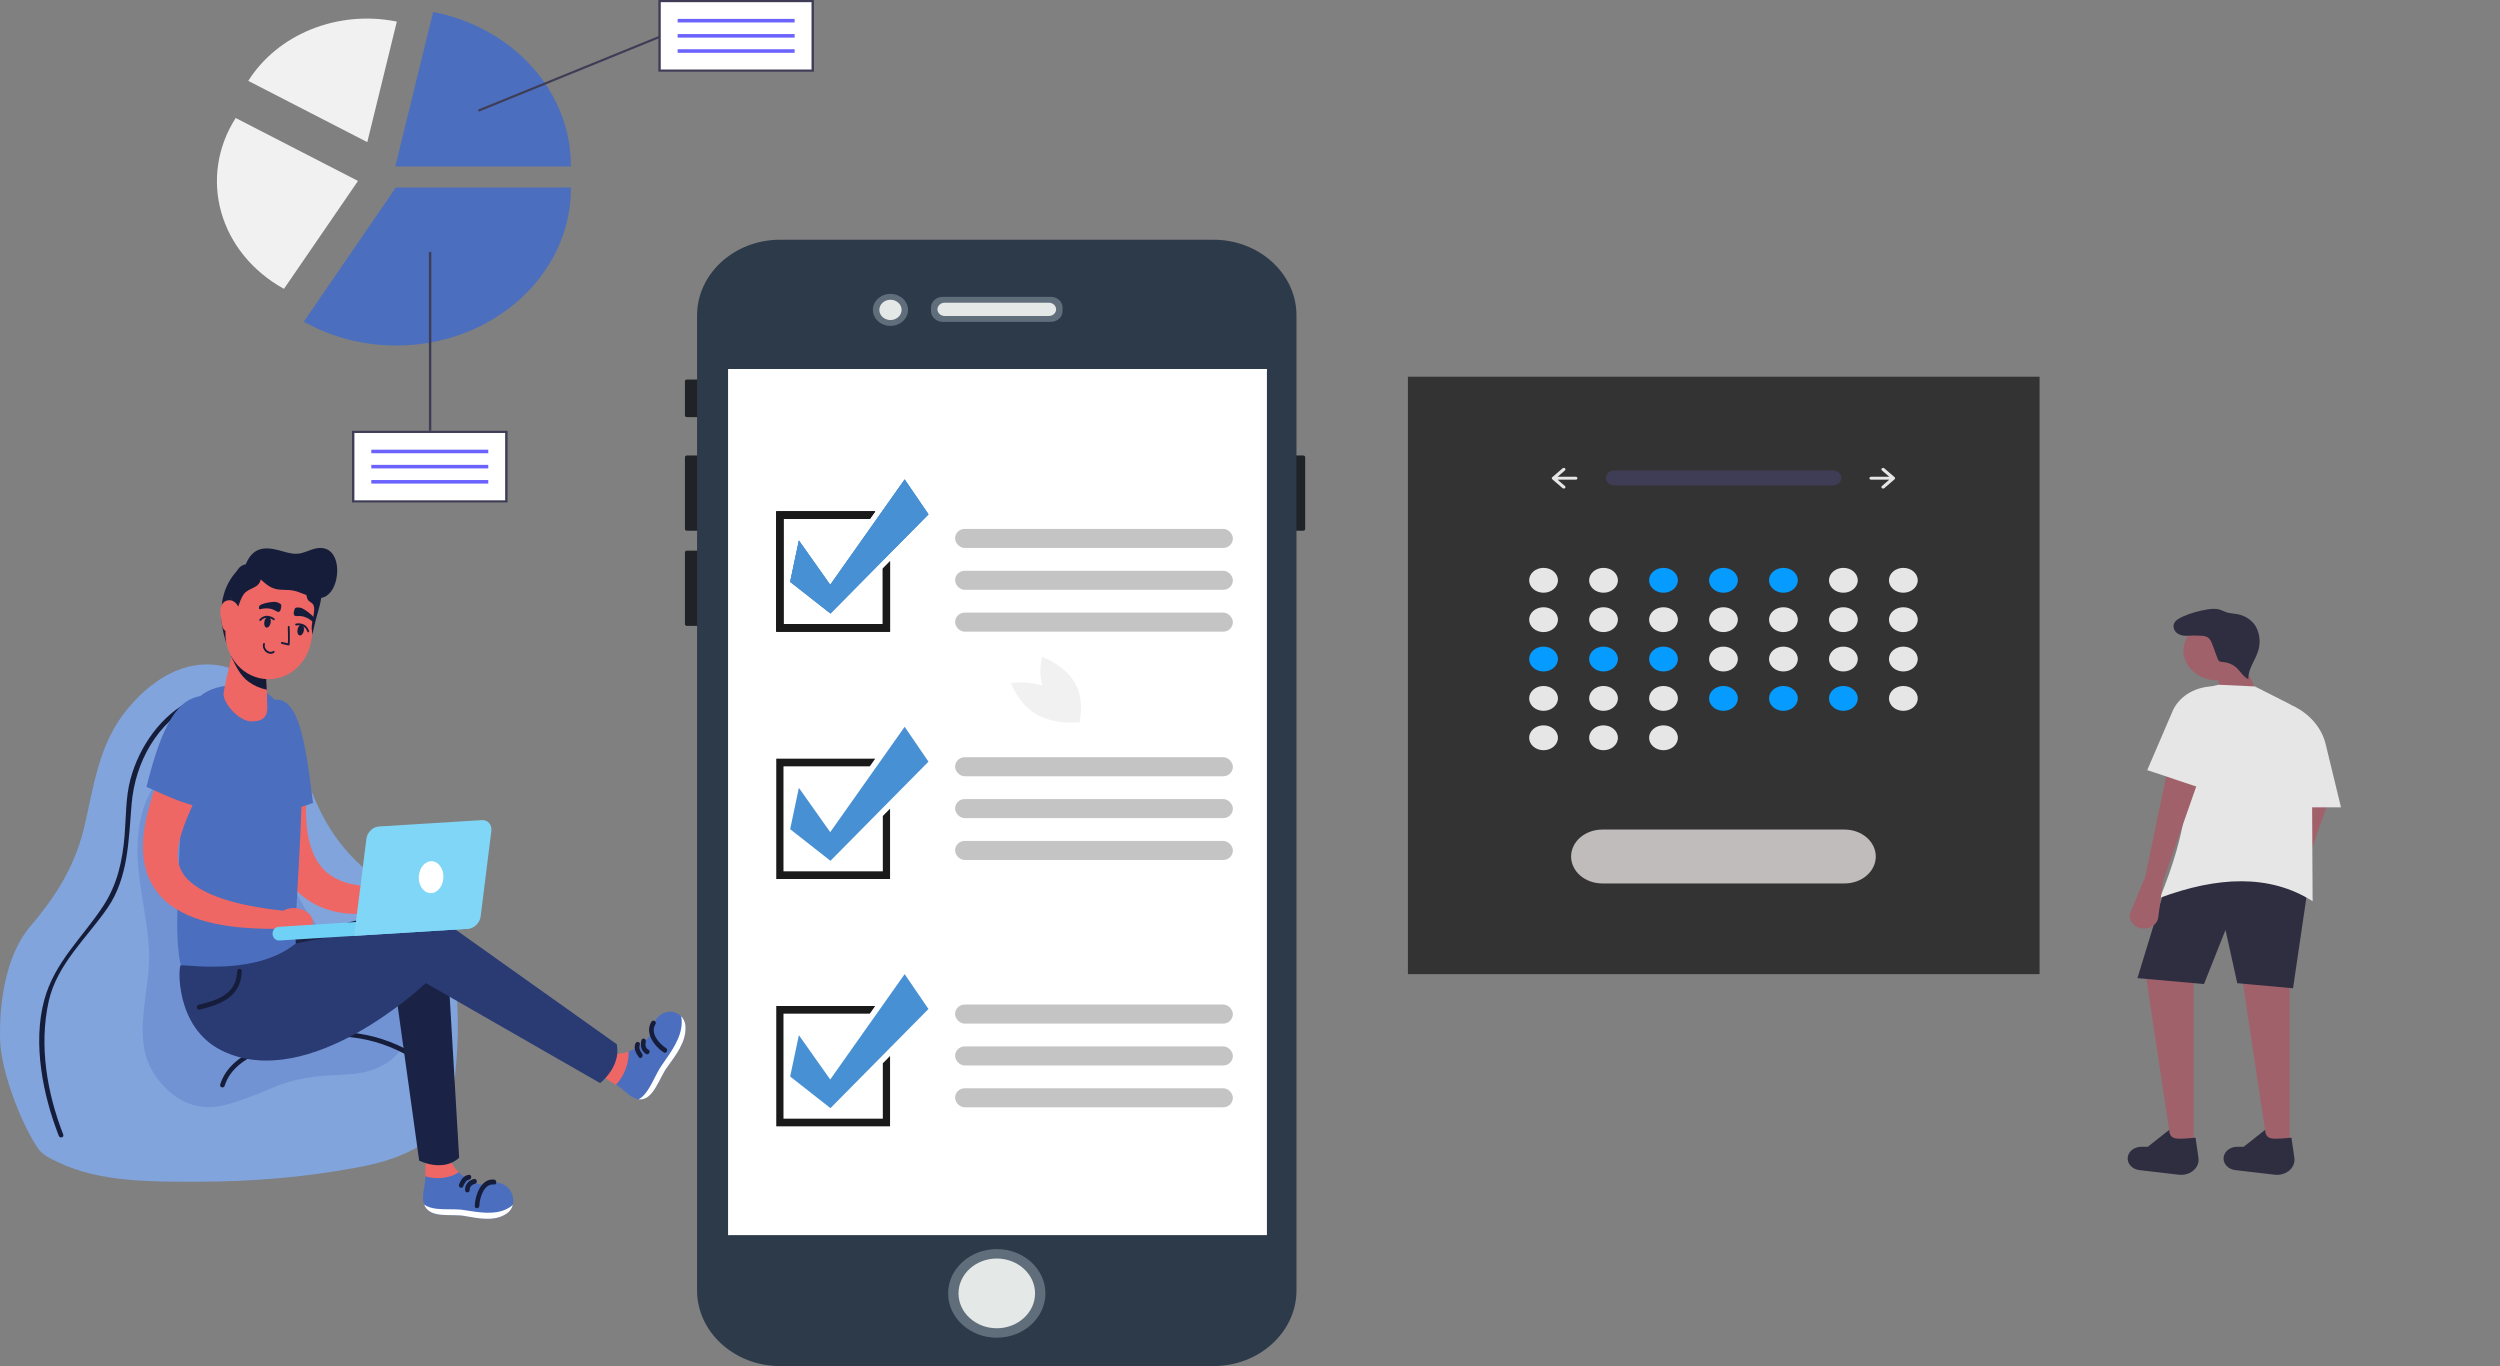 <svg width="657" height="359" viewBox="0 0 657 359" fill="none" xmlns="http://www.w3.org/2000/svg">
<rect x="0" y="0" width="657" height="359" fill="#808080" stroke="none"/>
<g clip-path="url(#clip0)">
<path fill-rule="evenodd" clip-rule="evenodd" d="M180.511 119.704H183.108C183.389 119.704 183.618 119.913 183.618 120.169V139.013C183.618 139.269 183.389 139.478 183.108 139.478H180.511C180.23 139.478 180 139.269 180 139.013V120.169C180 119.913 180.23 119.704 180.511 119.704Z" fill="#1F2226"/>
<path fill-rule="evenodd" clip-rule="evenodd" d="M180.511 144.71H183.108C183.389 144.71 183.618 144.919 183.618 145.175V164.018C183.618 164.275 183.389 164.483 183.108 164.483H180.511C180.23 164.483 180 164.275 180 164.018V145.175C180 144.919 180.23 144.71 180.511 144.71Z" fill="#1F2226"/>
<path fill-rule="evenodd" clip-rule="evenodd" d="M180.511 99.735H183.108C183.389 99.735 183.618 99.944 183.618 100.199V109.156C183.618 109.412 183.389 109.621 183.108 109.621H180.511C180.23 109.621 180 109.412 180 109.156V100.199C180 99.944 180.23 99.735 180.511 99.735Z" fill="#1F2226"/>
<path fill-rule="evenodd" clip-rule="evenodd" d="M339.893 119.704H342.491C342.771 119.704 343.001 119.913 343.001 120.169V139.013C343.001 139.269 342.771 139.478 342.491 139.478H339.893C339.611 139.478 339.383 139.269 339.383 139.013V120.169C339.383 119.913 339.611 119.704 339.893 119.704Z" fill="#1F2226"/>
<path fill-rule="evenodd" clip-rule="evenodd" d="M204.989 63H318.917C330.905 63 340.714 71.933 340.714 82.851V339.149C340.714 350.067 330.905 359 318.917 359H204.989C193 359 183.192 350.067 183.192 339.149V82.851C183.192 71.933 193 63 204.989 63Z" fill="#2C3A4A"/>
<path fill-rule="evenodd" clip-rule="evenodd" d="M234.014 85.648C236.558 85.648 238.633 83.758 238.633 81.441C238.633 79.123 236.558 77.233 234.014 77.233C231.469 77.233 229.394 79.123 229.394 81.441C229.394 83.758 231.469 85.648 234.014 85.648Z" fill="#606E7C"/>
<path fill-rule="evenodd" clip-rule="evenodd" d="M234.014 84.106C235.626 84.106 236.941 82.909 236.941 81.44C236.941 79.972 235.626 78.775 234.014 78.775C232.402 78.775 231.087 79.972 231.087 81.44C231.087 82.909 232.402 84.106 234.014 84.106Z" fill="#E4E8E6"/>
<path fill-rule="evenodd" clip-rule="evenodd" d="M247.746 78.009H276.159C277.853 78.009 279.238 79.27 279.238 80.813V81.777C279.238 83.32 277.853 84.582 276.159 84.582H247.746C246.053 84.582 244.667 83.32 244.667 81.777V80.813C244.667 79.27 246.053 78.009 247.746 78.009Z" fill="#606E7C"/>
<path fill-rule="evenodd" clip-rule="evenodd" d="M248.276 79.551H275.629C276.683 79.551 277.545 80.336 277.545 81.295C277.545 82.255 276.683 83.04 275.629 83.04H248.276C247.222 83.04 246.36 82.255 246.36 81.295C246.36 80.336 247.222 79.551 248.276 79.551Z" fill="#E4E8E6"/>
<path fill-rule="evenodd" clip-rule="evenodd" d="M191.387 324.589H332.944V96.998H191.387V324.589Z" fill="white"/>
<path fill-rule="evenodd" clip-rule="evenodd" d="M191.387 96.998H332.944V97.369L191.735 324.589H191.387V96.998Z" fill="white"/>
<path fill-rule="evenodd" clip-rule="evenodd" d="M261.953 351.548C268.994 351.548 274.738 346.317 274.738 339.904C274.738 333.491 268.994 328.261 261.953 328.261C254.911 328.261 249.168 333.491 249.168 339.904C249.168 346.317 254.911 351.548 261.953 351.548Z" fill="#606E7C"/>
<path fill-rule="evenodd" clip-rule="evenodd" d="M261.953 349.066C267.494 349.066 272.014 344.951 272.014 339.904C272.014 334.857 267.494 330.741 261.953 330.741C256.412 330.741 251.892 334.857 251.892 339.904C251.892 344.951 256.412 349.066 261.953 349.066Z" fill="#E4E8E6"/>
</g>
<path d="M232.007 163.991H205.9V136.388H228.582L230.001 134.38H204V166H233.907V147.513L232.007 149.434V163.991Z" fill="#1A1A1A"/>
<path d="M237.746 126L231.825 134.38L230.406 136.388L218.18 153.692L209.944 142.039L207.653 152.906L218.242 161.221L232.007 147.296L233.907 145.375L244 135.165L237.746 126Z" fill="#4890D4"/>
<path d="M232.007 163.991H205.9V136.388H228.582L230.001 134.38H204V166H233.907V147.513L232.007 149.434V163.991Z" fill="#1A1A1A"/>
<path d="M237.746 126L231.825 134.38L230.406 136.388L218.18 153.692L209.944 142.039L207.653 152.906L218.242 161.221L232.007 147.296L233.907 145.375L244 135.165L237.746 126Z" fill="#4890D4"/>
<path d="M232.007 293.991H205.9V266.388H228.582L230.001 264.38H204V296H233.907V277.513L232.007 279.434V293.991Z" fill="#1A1A1A"/>
<path d="M237.746 256L231.825 264.38L230.406 266.388L218.18 283.692L209.944 272.039L207.653 282.906L218.242 291.221L232.007 277.296L233.907 275.375L244 265.165L237.746 256Z" fill="#4890D4"/>
<path d="M232.007 163.991H205.9V136.388H228.582L230.001 134.38H204V166H233.907V147.513L232.007 149.434V163.991Z" fill="#1A1A1A"/>
<path d="M237.746 126L231.825 134.38L230.406 136.388L218.18 153.692L209.944 142.039L207.653 152.906L218.242 161.221L232.007 147.296L233.907 145.375L244 135.165L237.746 126Z" fill="#4890D4"/>
<path d="M232.007 228.991H205.9V201.388H228.582L230.001 199.38H204V231H233.907V212.513L232.007 214.434V228.991Z" fill="#1A1A1A"/>
<path d="M237.746 191L231.825 199.38L230.406 201.388L218.18 218.692L209.944 207.039L207.653 217.906L218.242 226.221L232.007 212.296L233.907 210.375L244 200.165L237.746 191Z" fill="#4890D4"/>
<rect x="251" y="139" width="73" height="5" rx="2.5" fill="#C4C4C4"/>
<rect x="251" y="161" width="73" height="5" rx="2.5" fill="#C4C4C4"/>
<rect x="251" y="150" width="73" height="5" rx="2.5" fill="#C4C4C4"/>
<rect x="251" y="264" width="73" height="5" rx="2.5" fill="#C4C4C4"/>
<rect x="251" y="286" width="73" height="5" rx="2.5" fill="#C4C4C4"/>
<rect x="251" y="275" width="73" height="5" rx="2.5" fill="#C4C4C4"/>
<rect x="251" y="199" width="73" height="5" rx="2.5" fill="#C4C4C4"/>
<rect x="251" y="221" width="73" height="5" rx="2.5" fill="#C4C4C4"/>
<rect x="251" y="210" width="73" height="5" rx="2.5" fill="#C4C4C4"/>
<path d="M0.018 273.161C-0.199 263.234 1.533 251.23 7.811 243.612C14.953 235.302 20.148 226.991 22.529 215.679C25.127 203.906 26.642 193.517 35.083 184.516C42.443 176.436 52.183 172.048 62.14 176.205C67.768 178.743 70.149 181.975 72.53 187.747C74.911 193.286 78.158 197.672 80.106 203.213C84.651 216.372 89.847 224.451 100.886 232.3C110.41 239.226 118.852 247.768 119.933 260.464C120.8 269.697 120.15 280.547 118.635 289.782C116.687 301.093 102.834 305.248 93.526 306.865C80.106 309.404 65.82 310.558 52.183 310.558C40.278 310.558 26.425 310.789 15.386 305.479C13.438 304.555 11.24 303.63 9.975 301.786C5.75 295.624 0.234 281.702 0.018 273.161Z" fill="#81A4DC"/>
<path d="M102.141 256.87C96.925 251.987 90.08 249.656 84.873 244.775C78.349 238.659 75.596 228.787 72.927 220.278C71.171 214.68 70.95 208.827 67.639 203.864C66.853 202.684 65.902 201.407 65.265 200.036L65.131 199.926C54.254 189.092 40.372 201.745 37.256 213.951C34.152 226.112 38.393 237.218 39.149 249.279C39.847 260.432 33.94 273.087 40.978 282.913C45.152 288.74 51.152 292.102 58.088 290.616C62.645 289.639 67.031 287.805 71.333 285.959C76.044 283.938 80.92 282.958 85.978 282.652C90.441 282.383 95.033 282.482 99.247 280.631C104.13 278.488 107.882 274.21 107.402 268.217C107.046 263.795 105.288 259.817 102.141 256.87Z" fill="#7193D3"/>
<path d="M50.362 183.957C42.487 187.872 36.669 195.928 34.289 204.749C33.025 209.435 33.138 214.646 32.752 219.473C32.215 226.167 30.831 232.39 27.201 237.977C21.788 246.306 14.366 252.725 11.633 262.79C8.53 274.218 11.283 287.823 15.451 298.493C15.747 299.251 16.92 298.919 16.619 298.15C12.371 287.276 10.211 274.764 12.801 263.133C14.971 253.389 22.892 246.406 28.247 238.628C33.735 230.656 33.795 220.773 34.583 211.336C35.506 200.273 41.317 189.873 50.973 185.073C51.681 184.722 51.065 183.608 50.362 183.957Z" fill="#161D3A"/>
<path d="M59.044 285.336C61.743 276.542 75.094 274.225 82.446 272.928C93.4 270.996 104.215 274.419 113.135 281.336C113.768 281.826 114.372 280.704 113.746 280.221C104.209 272.827 93.022 269.761 81.396 271.811C73.756 273.159 60.679 275.86 57.877 284.993C57.633 285.786 58.803 286.124 59.044 285.336Z" fill="#161D3A"/>
<path d="M80.562 209.028C80.562 209.028 80.528 209.735 80.469 210.974C80.425 212.175 80.397 213.866 80.516 215.83C80.588 216.802 80.673 217.858 80.85 218.924C81.026 219.988 81.239 221.099 81.566 222.167C81.888 223.238 82.291 224.291 82.787 225.282C83.291 226.265 83.902 227.167 84.602 227.987C85.293 228.818 86.123 229.509 87.017 230.121C87.899 230.755 88.919 231.193 89.922 231.615C90.452 231.774 90.955 231.977 91.484 232.107C92.019 232.221 92.525 232.387 93.053 232.46C93.581 232.536 94.088 232.644 94.595 232.694C95.106 232.741 95.599 232.785 96.073 232.827C97.038 232.846 97.923 232.91 98.724 232.862C99.525 232.82 100.222 232.83 100.804 232.755C101.967 232.648 102.632 232.585 102.632 232.585L103.674 238.866C103.674 238.866 102.938 239.031 101.65 239.321C101.009 239.484 100.201 239.587 99.284 239.749C98.37 239.92 97.302 239.993 96.144 240.112C95.555 240.136 94.941 240.16 94.305 240.186C93.667 240.204 92.995 240.16 92.307 240.144C91.619 240.132 90.899 240.016 90.166 239.947C89.431 239.862 88.675 239.685 87.905 239.546C86.372 239.144 84.763 238.669 83.198 237.854C81.633 237.072 80.08 236.071 78.712 234.82C77.335 233.586 76.101 232.167 75.075 230.657C74.06 229.145 73.231 227.568 72.556 226.012C71.875 224.455 71.385 222.924 70.97 221.469C70.553 220.013 70.278 218.639 70.037 217.371C69.589 214.837 69.391 212.747 69.278 211.304C69.186 209.898 69.133 209.096 69.133 209.096L80.562 209.028Z" fill="#EF6764"/>
<path d="M111.81 310.669C111.711 308.126 111.721 305.196 112.325 304.086C113.259 302.159 114.186 304.977 116.334 304.667L117.858 302.116C117.654 304.478 119.356 307.279 121.206 308.627C121.724 309.11 122.342 309.575 123.012 309.981L111.81 310.669Z" fill="#EF6764"/>
<path d="M111.767 309.126C114.523 310.032 118.127 309.711 120.547 308.08C120.763 308.282 120.983 308.467 121.206 308.627C122.542 309.869 124.536 311.019 126.421 311.283C127.973 311.598 129.678 310.456 131.42 310.923C135.254 311.984 136.254 317.219 132.799 319.154C129.673 321.038 125.696 320.178 122.259 319.593C118.284 318.734 110.695 321.065 111.187 313.979C111.258 312.93 111.796 311.151 111.767 309.126" fill="#4B6EBE"/>
<path d="M122.088 318.031C125.817 318.594 130.13 319.436 133.533 317.532C134.035 317.272 134.449 316.952 134.784 316.59C134.526 317.618 133.879 318.547 132.798 319.154C129.673 321.038 125.696 320.177 122.259 319.593C118.864 318.86 112.838 320.447 111.455 316.516C113.902 318.47 119.001 317.43 122.088 318.031Z" fill="white"/>
<path d="M129.858 309.995C126.528 309.584 124.848 313.981 124.766 316.882C124.742 317.716 125.954 317.713 125.978 316.882C126.042 314.644 127.241 310.964 129.858 311.287C130.633 311.382 130.624 310.09 129.858 309.995Z" fill="#161D3A"/>
<path d="M124.554 309.835C123.258 310.147 122.177 311.247 122.212 312.73C122.233 313.561 123.444 313.563 123.424 312.73C123.403 311.808 124.098 311.268 124.877 311.081C125.639 310.897 125.316 309.652 124.554 309.835Z" fill="#161D3A"/>
<path d="M123.26 308.741C121.922 308.868 121.178 309.946 120.673 311.175C120.541 311.497 120.581 311.865 120.891 312.059C121.15 312.221 121.586 312.15 121.719 311.827C122.013 311.111 122.421 310.112 123.26 310.032C124.032 309.959 124.04 308.667 123.26 308.741Z" fill="#161D3A"/>
<path d="M57.539 263.64C64.702 293.3 103.895 259.983 103.895 259.983L110.156 305.006C110.156 305.006 116.304 308.194 120.662 304.264L116.653 235.95C116.653 235.95 69.213 248.41 69.001 247.712C68.788 247.016 54.114 249.454 57.539 263.64Z" fill="#1A2345"/>
<path d="M82.272 211.006C80.319 196.29 78.618 178.813 69.064 185.249C63.249 189.166 62.913 197.571 66.796 213.973C71.999 213.325 77.337 212.957 82.272 211.006Z" fill="#4B6EBE"/>
<path d="M163.162 285.775C161.018 284.659 158.607 283.255 157.98 282.16C156.834 280.367 159.599 280.838 160.367 278.677L158.988 276.033C160.839 277.349 163.958 277.086 165.952 275.992C166.597 275.735 167.272 275.377 167.927 274.943L163.162 285.775Z" fill="#EF6764"/>
<path d="M161.871 285.082C163.929 282.929 165.381 279.395 165.185 276.349C165.455 276.243 165.714 276.124 165.953 275.992C167.612 275.33 169.507 274.006 170.624 272.364C171.623 271.059 171.491 268.916 172.706 267.504C175.406 264.413 180.199 265.968 180.151 270.13C180.216 273.957 177.612 277.278 175.496 280.224C172.896 283.543 171.205 291.772 165.597 287.936C164.765 287.37 163.555 286.019 161.871 285.082Z" fill="#4B6EBE"/>
<path d="M174.127 279.64C176.366 276.411 179.112 272.767 179.162 268.668C179.187 268.074 179.121 267.533 178.981 267.047C179.705 267.778 180.164 268.827 180.15 270.13C180.216 273.958 177.612 277.278 175.496 280.224C173.275 283.059 171.715 289.467 167.815 288.893C170.591 287.529 172.16 282.249 174.127 279.64Z" fill="white"/>
<path d="M171.206 268.51C169.32 271.478 172.049 275.068 174.437 276.572C175.111 276.996 175.719 275.88 175.047 275.457C173.228 274.312 170.769 271.494 172.252 269.162C172.692 268.47 171.642 267.825 171.206 268.51Z" fill="#161D3A"/>
<path d="M168.55 273.399C168.194 274.767 168.551 276.302 169.798 276.989C170.489 277.372 171.102 276.257 170.409 275.874C169.64 275.451 169.5 274.577 169.717 273.742C169.926 272.938 168.758 272.598 168.55 273.399Z" fill="#161D3A"/>
<path d="M166.971 274.254C166.467 275.581 167.139 276.791 167.888 277.825C168.366 278.484 169.216 277.562 168.745 276.911C168.244 276.221 167.807 275.473 168.139 274.597C168.433 273.825 167.261 273.492 166.971 274.254Z" fill="#161D3A"/>
<path d="M58.309 276.099C81.385 287.424 111.9 258.358 111.9 258.358L157.707 284.632C157.707 284.632 163.261 280.382 162.095 274.426L114.668 240.712C114.668 240.712 48.203 253.783 47.527 253.651C46.851 253.519 45.831 269.976 58.309 276.099Z" fill="#2A3A73"/>
<path d="M77.749 247.933C77.113 243.374 80.067 211.248 79.088 202.46C76.841 182.318 67.785 179.984 62.942 179.984C43.689 179.984 48.175 197.588 47.479 216.545C46.952 230.905 45.7 246.762 47.527 253.651C50.828 253.735 67.626 256.162 77.749 247.933Z" fill="#4B6EBE"/>
<path d="M69.508 168.843L70.196 183.237C69.999 185.547 71.512 189.646 66.073 189.584C62.565 189.544 58.417 184.414 58.767 182.124C59.313 178.569 61.889 168.102 61.889 168.102L69.508 168.843Z" fill="#EF6764"/>
<path d="M65.41 179.227C66.889 180.269 68.443 180.912 70.101 181.254L69.508 168.843L61.889 168.102C61.889 168.102 61.4 170.09 60.802 172.628C61.977 175.079 63.208 177.677 65.41 179.227Z" fill="#151A36"/>
<path d="M76.008 238.739C77.513 238.468 79.31 238.778 80.616 239.637C81.934 240.504 82.966 242.617 81.688 244.029C81.106 244.67 80.242 244.782 79.447 244.745C78.499 244.699 77.557 244.514 76.613 244.409C76.273 244.37 75.924 244.427 75.58 244.384C75.233 244.339 74.893 244.244 74.575 244.092C73.998 243.816 73.442 243.358 73.117 242.771C72.541 241.732 73.329 240.484 74.033 239.758C74.561 239.211 75.284 238.868 76.008 238.739Z" fill="#EF6764"/>
<path d="M53.028 206.053C53.028 206.053 52.62 207.017 51.906 208.703C51.55 209.5 51.118 210.467 50.623 211.576C50.146 212.652 49.611 213.848 49.097 215.116C48.59 216.384 48.057 217.747 47.647 219.139C47.232 220.53 46.903 221.965 46.77 223.345C46.503 226.133 47.029 228.473 48.911 230.649C49.845 231.732 51.134 232.67 52.491 233.528C53.903 234.333 55.395 235.068 56.944 235.627C57.713 235.915 58.468 236.212 59.248 236.427C60.023 236.647 60.761 236.92 61.521 237.089C62.276 237.276 63.01 237.458 63.72 237.634C64.435 237.798 65.139 237.921 65.809 238.059C67.148 238.348 68.402 238.522 69.51 238.697C70.617 238.883 71.591 239.002 72.396 239.091C74.005 239.281 74.925 239.39 74.925 239.39L74.769 244.073C74.769 244.073 73.811 244.08 72.135 244.091C71.295 244.104 70.275 244.107 69.1 244.059C67.925 244.021 66.599 244.001 65.143 243.875C64.415 243.817 63.657 243.78 62.87 243.7C62.081 243.606 61.265 243.508 60.426 243.409C59.586 243.326 58.719 243.132 57.832 242.991C56.945 242.858 56.036 242.633 55.109 242.411C53.255 241.986 51.329 241.34 49.371 240.514C47.428 239.606 45.427 238.526 43.58 236.884C41.745 235.257 40.097 233.078 39.071 230.597C38.027 228.125 37.616 225.496 37.569 223.13C37.52 220.749 37.788 218.583 38.136 216.629C38.487 214.668 38.949 212.945 39.381 211.378C39.82 209.814 40.255 208.455 40.631 207.261C40.999 206.107 41.32 205.1 41.584 204.271C42.055 202.684 42.325 201.777 42.325 201.777L53.028 206.053Z" fill="#EF6764"/>
<path d="M53.376 212.208C58.364 198.331 64.83 182.17 53.548 182.852C46.681 183.268 42.563 190.442 38.495 206.793C43.339 208.921 48.174 211.361 53.376 212.208Z" fill="#4B6EBE"/>
<path d="M52.485 265.321C57.905 263.963 63.297 262.098 63.534 255.244C63.563 254.411 62.352 254.413 62.323 255.244C62.108 261.44 56.952 262.875 52.163 264.076C51.403 264.266 51.725 265.512 52.485 265.321Z" fill="#161D3A"/>
<path d="M71.629 245.47C71.575 244.479 72.285 243.625 73.216 243.568L122.674 240.497C123.605 240.439 124.405 241.198 124.459 242.189C124.513 243.183 123.801 244.036 122.871 244.094L73.412 247.164C72.482 247.222 71.683 246.463 71.629 245.47Z" fill="#70D1F6"/>
<path d="M126.313 240.847C126.102 242.527 124.631 243.984 123.043 244.082L93.082 245.943C93.281 244.435 96.291 220.442 96.291 220.442C96.502 218.762 97.972 217.305 99.56 217.206L126.617 215.526C128.204 215.428 129.331 216.723 129.121 218.404L126.313 240.847Z" fill="#80D6F7"/>
<path d="M116.521 230.761C116.371 233.073 114.803 234.84 113.02 234.706C111.236 234.574 109.915 232.591 110.066 230.279C110.219 227.967 111.786 226.201 113.569 226.335C115.352 226.467 116.672 228.451 116.521 230.761Z" fill="white"/>
<path d="M59.496 168.978C59.496 168.978 55.075 157.839 62.237 150.082C62.237 150.082 68.245 159.838 68.047 160.483C67.85 161.129 59.496 168.978 59.496 168.978Z" fill="#161D3A"/>
<path d="M65.672 148.934C65.203 149.878 61.27 155.277 61.043 156.371L59.504 163.775C58.147 170.3 62.006 176.759 68.124 178.205C74.241 179.652 80.299 175.538 81.655 169.013L83.194 161.608C83.422 160.513 82.553 152.992 82.501 151.925L69.672 147.82L65.672 148.934Z" fill="#EF6764"/>
<path d="M69.479 163.33C69.317 164.105 69.554 164.822 70.007 164.929C70.462 165.036 70.959 164.494 71.12 163.718C71.281 162.943 71.045 162.227 70.591 162.12C70.138 162.013 69.639 162.554 69.479 163.33Z" fill="#161D3A"/>
<path d="M78.201 165.392C78.04 166.167 78.277 166.884 78.73 166.991C79.184 167.097 79.682 166.555 79.843 165.78C80.004 165.004 79.768 164.289 79.314 164.181C78.861 164.074 78.362 164.616 78.201 165.392Z" fill="#161D3A"/>
<path d="M74.014 169.207L75.796 169.629C75.928 169.66 76.058 169.572 76.086 169.434C76.262 168.588 76.122 164.902 76.116 164.745C76.11 164.602 75.998 164.493 75.864 164.499C75.731 164.503 75.627 164.625 75.633 164.766C75.669 165.71 75.733 168.121 75.647 169.065L74.118 168.703C73.988 168.673 73.859 168.761 73.83 168.9C73.801 169.039 73.883 169.177 74.014 169.207Z" fill="#161D3A"/>
<path d="M73.887 159.666C73.926 159.394 74.006 158.914 73.73 158.719C73.233 158.37 72.596 158.145 72.026 158.167C71.339 158.196 70.656 158.292 69.986 158.451C69.593 158.544 69.19 158.659 68.814 158.808C68.497 158.931 68.124 159.12 68.068 159.515C68.037 159.71 68.005 160.057 68.246 160.105C68.435 160.145 68.634 160.03 68.816 159.993C69.247 159.904 69.693 159.872 70.132 159.883C70.583 159.891 71.004 159.936 71.439 160.072C71.85 160.203 72.226 160.406 72.608 160.61C72.862 160.746 73.141 160.919 73.415 160.734C73.727 160.522 73.832 160.028 73.887 159.666Z" fill="#161D3A"/>
<path d="M77.3 160.471C77.371 160.207 77.49 159.736 77.818 159.685C78.407 159.591 79.073 159.674 79.581 159.951C80.192 160.288 80.772 160.683 81.316 161.129C81.635 161.39 81.956 161.676 82.238 161.981C82.474 162.234 82.738 162.573 82.634 162.956C82.584 163.148 82.475 163.477 82.238 163.413C82.051 163.362 81.915 163.169 81.766 163.053C81.41 162.778 81.019 162.548 80.618 162.361C80.204 162.164 79.805 162.015 79.359 161.943C78.933 161.876 78.512 161.89 78.083 161.903C77.801 161.914 77.48 161.943 77.305 161.653C77.106 161.319 77.205 160.825 77.3 160.471Z" fill="#161D3A"/>
<path d="M80.946 166.177L81.082 166.168C81.208 166.119 81.272 165.971 81.227 165.835C80.339 163.251 77.785 163.88 77.76 163.885C77.629 163.919 77.55 164.058 77.581 164.196C77.613 164.333 77.742 164.421 77.872 164.388C77.961 164.367 80.034 163.866 80.771 166.014C80.801 166.101 80.868 166.159 80.946 166.177Z" fill="#161D3A"/>
<path d="M68.322 163.194C68.399 163.212 68.485 163.189 68.545 163.125C70.065 161.509 71.745 162.896 71.817 162.957C71.921 163.045 72.075 163.025 72.157 162.914C72.24 162.803 72.222 162.642 72.118 162.553C72.098 162.534 70.032 160.815 68.202 162.757C68.109 162.859 68.109 163.022 68.203 163.124L68.322 163.194Z" fill="#161D3A"/>
<path d="M69.512 169.021C69.597 169.081 69.641 169.194 69.613 169.305C69.392 170.162 69.989 170.756 70.112 170.867C70.566 171.277 71.285 171.488 71.786 171.1C71.894 171.015 72.047 171.041 72.124 171.156C72.204 171.272 72.178 171.434 72.071 171.516C71.335 172.088 70.376 171.781 69.799 171.261C69.331 170.838 68.914 170.066 69.146 169.168C69.181 169.031 69.315 168.95 69.443 168.987L69.512 169.021Z" fill="#161D3A"/>
<path d="M80.576 155.672C80.518 156.239 80.578 156.8 80.724 157.224C81.118 158.378 82.227 158.191 82.495 159.349C82.745 160.432 82.337 161.978 82.12 163.173C82.001 163.834 81.916 164.405 81.909 165.058C81.903 165.528 82.153 166.59 82.071 166.984C82.191 166.407 82.334 165.681 82.47 165.059C82.795 163.581 83.189 162.085 83.613 160.647C83.926 159.585 84.316 158.051 84.49 156.597L80.576 155.672Z" fill="#161D3A"/>
<path d="M86.925 155.534C86.974 155.474 87.022 155.41 87.07 155.346C89.481 152.052 89.456 144.152 84.291 144.002C82.528 143.952 80.96 144.915 79.288 145.345C77.628 145.771 76.095 145.414 74.481 144.941C70.862 143.879 67.311 143.212 65.128 147.161C64.92 147.539 64.73 147.931 64.543 148.321C61.791 148.71 61.091 152.982 60.934 155.284C60.831 156.798 60.653 158.345 60.373 159.833C60.255 160.461 60.092 161.182 59.972 161.759C60.054 161.364 61.015 160.589 61.258 160.174C61.597 159.6 62.085 161.247 62.251 160.597C62.55 159.42 63.523 156.465 64.497 155.67C65.541 154.823 66.079 154.821 67.317 154.054C67.918 153.683 68.415 153.02 68.523 152.27C69.716 153.396 70.942 154.447 72.537 154.803C74.035 155.141 75.589 154.91 77.094 155.206C80.443 155.868 84.103 159.111 86.925 155.534Z" fill="#161D3A"/>
<path d="M60.45 157.743C58.835 157.63 57.493 159.082 57.979 161.681C58.391 163.882 58.19 165.806 59.805 165.92C61.419 166.033 62.871 164.297 63.05 162.038C63.228 159.78 62.064 157.858 60.45 157.743Z" fill="#EF6764"/>
<g clip-path="url(#clip1)">
<path d="M275.035 182.932C277.746 187.678 283.672 189.799 283.672 189.799C283.672 189.799 285.202 184.224 282.49 179.477C279.779 174.73 273.853 172.61 273.853 172.61C273.853 172.61 272.323 178.185 275.035 182.932Z" fill="#F1F1F1"/>
<path d="M277.001 181.42C282.02 184.26 283.858 189.759 283.858 189.759C283.858 189.759 277.559 190.653 272.54 187.813C267.521 184.974 265.683 179.475 265.683 179.475C265.683 179.475 271.982 178.58 277.001 181.42Z" fill="#F1F1F1"/>
<path d="M133.073 113.498H92.818V131.767H133.073V113.498Z" fill="white"/>
<path d="M128.317 118.175H97.574V119.113H128.317V118.175Z" fill="#6C63FF"/>
<path d="M128.317 122.164H97.574V123.102H128.317V122.164Z" fill="#6C63FF"/>
<path d="M128.317 126.152H97.574V127.091H128.317V126.152Z" fill="#6C63FF"/>
<path d="M133.39 132.053H92.501V113.213H133.39V132.053ZM93.135 131.482H132.756V113.784H93.135V131.482Z" fill="#3F3D56"/>
<path d="M104.145 90.807C95.623 90.814 87.268 88.677 80.02 84.639L79.836 84.537L79.95 84.371L104.025 49.282H150.038V49.477C150.038 72.267 129.451 90.807 104.145 90.807Z" fill="#4B6EBE"/>
<path d="M74.624 75.909L74.476 75.826C66.353 71.303 60.497 64.117 58.143 55.782C55.788 47.447 57.118 38.614 61.853 31.145L61.94 31.01L94.081 47.55L74.624 75.909Z" fill="#F1F1F1"/>
<path d="M150.038 43.746H103.876L113.827 3.146L114.039 3.187C124.245 5.219 133.377 10.327 139.923 17.666C146.469 25.006 150.037 34.137 150.038 43.551V43.746Z" fill="#4B6EBE"/>
<path d="M96.523 37.352L65.245 21.256L65.329 21.124C69.121 15.158 74.929 10.439 81.907 7.654C88.885 4.869 96.668 4.163 104.123 5.64L104.288 5.672L96.523 37.352Z" fill="#F1F1F1"/>
<path d="M213.585 0.285H173.33V18.555H213.585V0.285Z" fill="white"/>
<path d="M208.829 4.962H178.086V5.901H208.829V4.962Z" fill="#6C63FF"/>
<path d="M208.829 8.951H178.086V9.889H208.829V8.951Z" fill="#6C63FF"/>
<path d="M208.829 12.94H178.086V13.878H208.829V12.94Z" fill="#6C63FF"/>
<path d="M213.902 18.84H173.013V0H213.902V18.84ZM173.647 18.269H213.268V0.571H173.647V18.269Z" fill="#3F3D56"/>
<path d="M113.349 66.216H112.715V113.213H113.349V66.216Z" fill="#3F3D56"/>
<path d="M173.173 9.441L125.583 28.826L125.844 29.346L173.434 9.961L173.173 9.441Z" fill="#3F3D56"/>
</g>
<rect x="370" y="99" width="166" height="157" fill="#333333"/>
<path d="M599.268 232.165L595.416 241.448C595.124 242.152 595.123 242.921 595.412 243.625C595.701 244.33 596.263 244.926 597.003 245.313C597.541 245.595 598.153 245.756 598.783 245.779C599.412 245.803 600.038 245.69 600.603 245.45C601.168 245.21 601.654 244.851 602.016 244.406C602.378 243.961 602.605 243.444 602.675 242.904L603.897 233.498L613.156 207.059L605.183 203.726L599.268 232.165Z" fill="#A0616A"/>
<path d="M596.053 302.263H601.711V254.717L588.852 254.495L596.053 302.263Z" fill="#A0616A"/>
<path d="M570.849 302.263H576.507V254.717L563.649 254.495L570.849 302.263Z" fill="#A0616A"/>
<path d="M602.612 259.716L587.952 258.383L584.866 244.385L579.208 258.605L561.72 257.05L568.921 233.498C582.084 225.771 594.586 225.94 606.469 233.498L602.612 259.716Z" fill="#2F2E41"/>
<path d="M577.757 304.288C577.844 304.892 577.77 305.504 577.54 306.079C577.31 306.653 576.93 307.175 576.43 307.602C575.93 308.03 575.322 308.353 574.655 308.545C573.988 308.738 573.278 308.796 572.58 308.714L562.157 307.493C561.225 307.367 560.389 306.927 559.832 306.269C559.275 305.612 559.042 304.79 559.186 303.984C559.315 303.258 559.741 302.595 560.387 302.117C561.033 301.638 561.856 301.375 562.706 301.375H564.425L570.079 296.924C570.135 299.956 572.719 299.283 576.99 298.987L577.757 304.288Z" fill="#2F2E41"/>
<path d="M602.961 304.288C603.048 304.892 602.974 305.504 602.744 306.079C602.514 306.653 602.134 307.175 601.634 307.602C601.133 308.03 600.526 308.353 599.859 308.545C599.191 308.738 598.482 308.796 597.784 308.714L587.361 307.493C586.429 307.367 585.592 306.927 585.035 306.269C584.478 305.612 584.246 304.79 584.389 303.984C584.519 303.258 584.945 302.595 585.591 302.117C586.237 301.638 587.059 301.375 587.91 301.375H589.629L595.283 296.924C595.339 299.956 597.923 299.283 602.194 298.987L602.961 304.288Z" fill="#2F2E41"/>
<path d="M582.873 178.842C587.88 178.842 591.938 175.335 591.938 171.01C591.938 166.685 587.88 163.178 582.873 163.178C577.866 163.178 573.807 166.685 573.807 171.01C573.807 175.335 577.866 178.842 582.873 178.842Z" fill="#A0616A"/>
<path d="M594.382 184.174L583.066 185.063V176.398L588.981 173.287L594.382 184.174Z" fill="#A0616A"/>
<path d="M607.755 236.831C596.371 229.629 582.701 230.361 567.635 235.942C574.461 219.248 577.369 203.689 572.007 190.527C572.007 188.201 572.903 185.942 574.554 184.105C576.205 182.268 578.516 180.958 581.124 180.382L583.066 179.953L592.581 180.397L601.517 184.922C603.339 185.845 604.852 187.162 605.906 188.743C606.96 190.325 607.52 192.116 607.529 193.941L607.755 236.831Z" fill="#E6E6E6"/>
<path d="M563.777 230.388L559.925 239.671C559.633 240.374 559.632 241.143 559.921 241.848C560.21 242.552 560.772 243.149 561.512 243.536C562.051 243.818 562.663 243.978 563.292 244.002C563.921 244.026 564.547 243.913 565.112 243.673C565.677 243.432 566.163 243.073 566.525 242.628C566.887 242.183 567.114 241.667 567.184 241.126L568.406 231.721L577.665 205.281L569.692 201.949L563.777 230.388Z" fill="#A0616A"/>
<path d="M615.213 212.169H602.611V185.507C604.791 186.553 606.685 187.992 608.164 189.726C609.643 191.46 610.673 193.448 611.184 195.557L615.213 212.169Z" fill="#E6E6E6"/>
<path d="M575.961 166.769C575.407 166.996 574.797 167.099 574.185 167.07C573.573 167.042 572.98 166.882 572.457 166.606C571.946 166.314 571.56 165.885 571.359 165.385C571.157 164.885 571.152 164.342 571.343 163.839C571.725 162.99 572.693 162.459 573.631 162.043C575.701 161.128 577.92 160.487 580.212 160.144C581.304 159.981 582.462 159.891 583.494 160.24C584.005 160.413 584.463 160.686 584.971 160.867C585.903 161.199 586.944 161.201 587.931 161.381C588.941 161.572 589.893 161.948 590.72 162.483C591.548 163.019 592.233 163.702 592.729 164.487C593.054 165.02 593.303 165.586 593.471 166.171C593.947 167.771 593.941 169.451 593.453 171.049C592.677 173.58 590.701 175.906 590.879 178.52C589.418 177.786 588.734 176.289 587.514 175.278C586.608 174.531 585.434 174.072 584.186 173.976C583.845 173.988 583.508 173.913 583.215 173.762C583.002 173.583 582.855 173.353 582.792 173.102L581.418 169.384C581.138 168.627 580.8 167.805 580.01 167.399C579.522 167.185 578.984 167.072 578.438 167.069C577.131 166.986 575.818 166.997 574.513 167.101" fill="#2F2E41"/>
<path d="M578.951 207.281L564.292 202.393L570.949 186.896C571.724 185.092 573.085 183.519 574.87 182.366C576.654 181.213 578.785 180.53 581.008 180.397L578.951 207.281Z" fill="#E6E6E6"/>
<path d="M405.643 155.769C407.732 155.769 409.425 154.306 409.425 152.501C409.425 150.697 407.732 149.234 405.643 149.234C403.554 149.234 401.861 150.697 401.861 152.501C401.861 154.306 403.554 155.769 405.643 155.769Z" fill="#E6E6E6"/>
<path d="M421.402 155.769C423.491 155.769 425.184 154.306 425.184 152.501C425.184 150.697 423.491 149.234 421.402 149.234C419.313 149.234 417.62 150.697 417.62 152.501C417.62 154.306 419.313 155.769 421.402 155.769Z" fill="#E6E6E6"/>
<path d="M437.161 155.769C439.25 155.769 440.943 154.306 440.943 152.501C440.943 150.697 439.25 149.234 437.161 149.234C435.072 149.234 433.379 150.697 433.379 152.501C433.379 154.306 435.072 155.769 437.161 155.769Z" fill="#059BFF"/>
<path d="M452.92 155.769C455.008 155.769 456.702 154.306 456.702 152.501C456.702 150.697 455.008 149.234 452.92 149.234C450.831 149.234 449.137 150.697 449.137 152.501C449.137 154.306 450.831 155.769 452.92 155.769Z" fill="#059BFF"/>
<path d="M468.679 155.769C470.767 155.769 472.461 154.306 472.461 152.501C472.461 150.697 470.767 149.234 468.679 149.234C466.59 149.234 464.896 150.697 464.896 152.501C464.896 154.306 466.59 155.769 468.679 155.769Z" fill="#059BFF"/>
<path d="M484.437 155.769C486.526 155.769 488.22 154.306 488.22 152.501C488.22 150.697 486.526 149.234 484.437 149.234C482.349 149.234 480.655 150.697 480.655 152.501C480.655 154.306 482.349 155.769 484.437 155.769Z" fill="#E6E6E6"/>
<path d="M500.196 155.769C502.285 155.769 503.979 154.306 503.979 152.501C503.979 150.697 502.285 149.234 500.196 149.234C498.108 149.234 496.414 150.697 496.414 152.501C496.414 154.306 498.108 155.769 500.196 155.769Z" fill="#E6E6E6"/>
<path d="M405.643 166.116C407.732 166.116 409.425 164.653 409.425 162.848C409.425 161.044 407.732 159.581 405.643 159.581C403.554 159.581 401.861 161.044 401.861 162.848C401.861 164.653 403.554 166.116 405.643 166.116Z" fill="#E6E6E6"/>
<path d="M421.402 166.116C423.491 166.116 425.184 164.653 425.184 162.848C425.184 161.044 423.491 159.581 421.402 159.581C419.313 159.581 417.62 161.044 417.62 162.848C417.62 164.653 419.313 166.116 421.402 166.116Z" fill="#E6E6E6"/>
<path d="M437.161 166.116C439.25 166.116 440.943 164.653 440.943 162.848C440.943 161.044 439.25 159.581 437.161 159.581C435.072 159.581 433.379 161.044 433.379 162.848C433.379 164.653 435.072 166.116 437.161 166.116Z" fill="#E6E6E6"/>
<path d="M452.92 166.116C455.008 166.116 456.702 164.653 456.702 162.848C456.702 161.044 455.008 159.581 452.92 159.581C450.831 159.581 449.137 161.044 449.137 162.848C449.137 164.653 450.831 166.116 452.92 166.116Z" fill="#E6E6E6"/>
<path d="M468.679 166.116C470.767 166.116 472.461 164.653 472.461 162.848C472.461 161.044 470.767 159.581 468.679 159.581C466.59 159.581 464.896 161.044 464.896 162.848C464.896 164.653 466.59 166.116 468.679 166.116Z" fill="#E6E6E6"/>
<path d="M484.437 166.116C486.526 166.116 488.22 164.653 488.22 162.848C488.22 161.044 486.526 159.581 484.437 159.581C482.349 159.581 480.655 161.044 480.655 162.848C480.655 164.653 482.349 166.116 484.437 166.116Z" fill="#E6E6E6"/>
<path d="M500.196 166.116C502.285 166.116 503.979 164.653 503.979 162.848C503.979 161.044 502.285 159.581 500.196 159.581C498.108 159.581 496.414 161.044 496.414 162.848C496.414 164.653 498.108 166.116 500.196 166.116Z" fill="#E6E6E6"/>
<path d="M405.643 176.463C407.732 176.463 409.425 175 409.425 173.195C409.425 171.391 407.732 169.928 405.643 169.928C403.554 169.928 401.861 171.391 401.861 173.195C401.861 175 403.554 176.463 405.643 176.463Z" fill="#059BFF"/>
<path d="M421.402 176.463C423.491 176.463 425.184 175 425.184 173.195C425.184 171.391 423.491 169.928 421.402 169.928C419.313 169.928 417.62 171.391 417.62 173.195C417.62 175 419.313 176.463 421.402 176.463Z" fill="#059BFF"/>
<path d="M437.161 176.463C439.25 176.463 440.943 175 440.943 173.195C440.943 171.391 439.25 169.928 437.161 169.928C435.072 169.928 433.379 171.391 433.379 173.195C433.379 175 435.072 176.463 437.161 176.463Z" fill="#059BFF"/>
<path d="M452.92 176.463C455.008 176.463 456.702 175 456.702 173.195C456.702 171.391 455.008 169.928 452.92 169.928C450.831 169.928 449.137 171.391 449.137 173.195C449.137 175 450.831 176.463 452.92 176.463Z" fill="#E6E6E6"/>
<path d="M468.679 176.463C470.767 176.463 472.461 175 472.461 173.195C472.461 171.391 470.767 169.928 468.679 169.928C466.59 169.928 464.896 171.391 464.896 173.195C464.896 175 466.59 176.463 468.679 176.463Z" fill="#E6E6E6"/>
<path d="M484.437 176.463C486.526 176.463 488.22 175 488.22 173.195C488.22 171.391 486.526 169.928 484.437 169.928C482.349 169.928 480.655 171.391 480.655 173.195C480.655 175 482.349 176.463 484.437 176.463Z" fill="#E6E6E6"/>
<path d="M500.196 176.463C502.285 176.463 503.979 175 503.979 173.195C503.979 171.391 502.285 169.928 500.196 169.928C498.108 169.928 496.414 171.391 496.414 173.195C496.414 175 498.108 176.463 500.196 176.463Z" fill="#E6E6E6"/>
<path d="M405.643 186.809C407.732 186.809 409.425 185.347 409.425 183.542C409.425 181.737 407.732 180.275 405.643 180.275C403.554 180.275 401.861 181.737 401.861 183.542C401.861 185.347 403.554 186.809 405.643 186.809Z" fill="#E6E6E6"/>
<path d="M421.402 186.809C423.491 186.809 425.184 185.347 425.184 183.542C425.184 181.737 423.491 180.275 421.402 180.275C419.313 180.275 417.62 181.737 417.62 183.542C417.62 185.347 419.313 186.809 421.402 186.809Z" fill="#E6E6E6"/>
<path d="M405.643 197.156C407.732 197.156 409.425 195.693 409.425 193.889C409.425 192.084 407.732 190.621 405.643 190.621C403.554 190.621 401.861 192.084 401.861 193.889C401.861 195.693 403.554 197.156 405.643 197.156Z" fill="#E6E6E6"/>
<path d="M421.402 197.156C423.491 197.156 425.184 195.693 425.184 193.889C425.184 192.084 423.491 190.621 421.402 190.621C419.313 190.621 417.62 192.084 417.62 193.889C417.62 195.693 419.313 197.156 421.402 197.156Z" fill="#E6E6E6"/>
<path d="M437.161 197.156C439.25 197.156 440.943 195.693 440.943 193.889C440.943 192.084 439.25 190.621 437.161 190.621C435.072 190.621 433.379 192.084 433.379 193.889C433.379 195.693 435.072 197.156 437.161 197.156Z" fill="#E6E6E6"/>
<path d="M437.161 186.809C439.25 186.809 440.943 185.347 440.943 183.542C440.943 181.737 439.25 180.275 437.161 180.275C435.072 180.275 433.379 181.737 433.379 183.542C433.379 185.347 435.072 186.809 437.161 186.809Z" fill="#E6E6E6"/>
<path d="M452.92 186.809C455.008 186.809 456.702 185.347 456.702 183.542C456.702 181.737 455.008 180.275 452.92 180.275C450.831 180.275 449.137 181.737 449.137 183.542C449.137 185.347 450.831 186.809 452.92 186.809Z" fill="#059BFF"/>
<path d="M468.679 186.809C470.767 186.809 472.461 185.347 472.461 183.542C472.461 181.737 470.767 180.275 468.679 180.275C466.59 180.275 464.896 181.737 464.896 183.542C464.896 185.347 466.59 186.809 468.679 186.809Z" fill="#059BFF"/>
<path d="M484.437 186.809C486.526 186.809 488.22 185.347 488.22 183.542C488.22 181.737 486.526 180.275 484.437 180.275C482.349 180.275 480.655 181.737 480.655 183.542C480.655 185.347 482.349 186.809 484.437 186.809Z" fill="#059BFF"/>
<path d="M500.196 186.809C502.285 186.809 503.979 185.347 503.979 183.542C503.979 181.737 502.285 180.275 500.196 180.275C498.108 180.275 496.414 181.737 496.414 183.542C496.414 185.347 498.108 186.809 500.196 186.809Z" fill="#E6E6E6"/>
<path d="M424.289 123.62C423.69 123.628 423.118 123.84 422.698 124.209C422.277 124.579 422.042 125.076 422.042 125.594C422.042 126.112 422.277 126.609 422.698 126.978C423.118 127.347 423.69 127.559 424.289 127.567H481.575C481.875 127.572 482.173 127.525 482.452 127.43C482.732 127.335 482.987 127.193 483.203 127.013C483.419 126.833 483.591 126.617 483.711 126.379C483.83 126.142 483.894 125.885 483.899 125.626C483.904 125.367 483.85 125.109 483.74 124.868C483.629 124.627 483.465 124.406 483.256 124.22C483.047 124.034 482.797 123.885 482.522 123.782C482.246 123.679 481.95 123.624 481.65 123.62C481.625 123.619 481.6 123.619 481.575 123.62H424.289Z" fill="#3F3D56"/>
<path d="M494.565 123.07C494.524 123.106 494.491 123.149 494.468 123.196C494.445 123.243 494.434 123.294 494.434 123.345C494.434 123.396 494.445 123.446 494.468 123.494C494.491 123.541 494.524 123.583 494.565 123.62L496.495 125.287H491.736C491.617 125.287 491.503 125.328 491.418 125.401C491.334 125.474 491.287 125.572 491.287 125.675C491.287 125.778 491.334 125.877 491.418 125.95C491.503 126.023 491.617 126.064 491.736 126.064H496.495L494.565 127.731C494.524 127.767 494.491 127.81 494.468 127.857C494.445 127.904 494.434 127.955 494.434 128.006C494.434 128.057 494.445 128.107 494.468 128.154C494.491 128.202 494.524 128.244 494.565 128.28C494.607 128.316 494.657 128.345 494.711 128.365C494.766 128.384 494.824 128.394 494.883 128.394C494.942 128.394 495.001 128.384 495.055 128.365C495.11 128.345 495.16 128.316 495.201 128.28L497.899 125.95C497.983 125.877 498.03 125.778 498.03 125.675C498.03 125.572 497.983 125.474 497.899 125.401L495.201 123.07C495.16 123.034 495.11 123.006 495.055 122.986C495.001 122.967 494.942 122.957 494.883 122.957C494.824 122.957 494.766 122.967 494.711 122.986C494.657 123.006 494.607 123.034 494.565 123.07Z" fill="#E6E6E6"/>
<path d="M411.274 123.07C411.315 123.106 411.349 123.149 411.371 123.196C411.394 123.243 411.405 123.294 411.405 123.345C411.405 123.396 411.394 123.446 411.371 123.494C411.349 123.541 411.315 123.583 411.274 123.62L409.344 125.287H414.103C414.222 125.287 414.337 125.328 414.421 125.401C414.505 125.474 414.553 125.572 414.553 125.675C414.553 125.778 414.505 125.877 414.421 125.95C414.337 126.023 414.222 126.064 414.103 126.064H409.344L411.274 127.731C411.358 127.804 411.405 127.903 411.405 128.006C411.405 128.109 411.358 128.208 411.274 128.28C411.189 128.353 411.075 128.394 410.956 128.394C410.837 128.394 410.722 128.353 410.638 128.28L407.94 125.95C407.856 125.877 407.809 125.778 407.809 125.675C407.809 125.572 407.856 125.474 407.94 125.401L410.638 123.07C410.68 123.034 410.729 123.006 410.784 122.986C410.838 122.967 410.897 122.956 410.956 122.956C411.015 122.956 411.073 122.967 411.128 122.986C411.182 123.006 411.232 123.034 411.274 123.07Z" fill="#E6E6E6"/>
<path d="M421.087 218.01C420.01 218.01 418.944 218.193 417.949 218.548C416.954 218.903 416.05 219.425 415.288 220.082C414.527 220.74 413.923 221.52 413.511 222.38C413.098 223.239 412.886 224.16 412.886 225.09C412.886 226.02 413.098 226.941 413.511 227.8C413.923 228.659 414.527 229.44 415.288 230.098C416.05 230.755 416.954 231.276 417.949 231.632C418.944 231.987 420.01 232.17 421.087 232.169H484.753C485.829 232.17 486.895 231.987 487.89 231.632C488.885 231.276 489.789 230.755 490.551 230.098C491.312 229.44 491.916 228.659 492.329 227.8C492.741 226.941 492.953 226.02 492.953 225.09C492.953 224.16 492.741 223.239 492.329 222.38C491.916 221.52 491.312 220.74 490.551 220.082C489.789 219.425 488.885 218.903 487.89 218.548C486.895 218.193 485.829 218.01 484.753 218.01H421.087Z" fill="#C0BCBC"/>
<defs>
<clipPath id="clip0">
<rect width="163" height="296" fill="white" transform="translate(180 63)"/>
</clipPath>
<clipPath id="clip1">
<rect width="248" height="190" fill="white" transform="translate(57)"/>
</clipPath>
</defs>
</svg>
